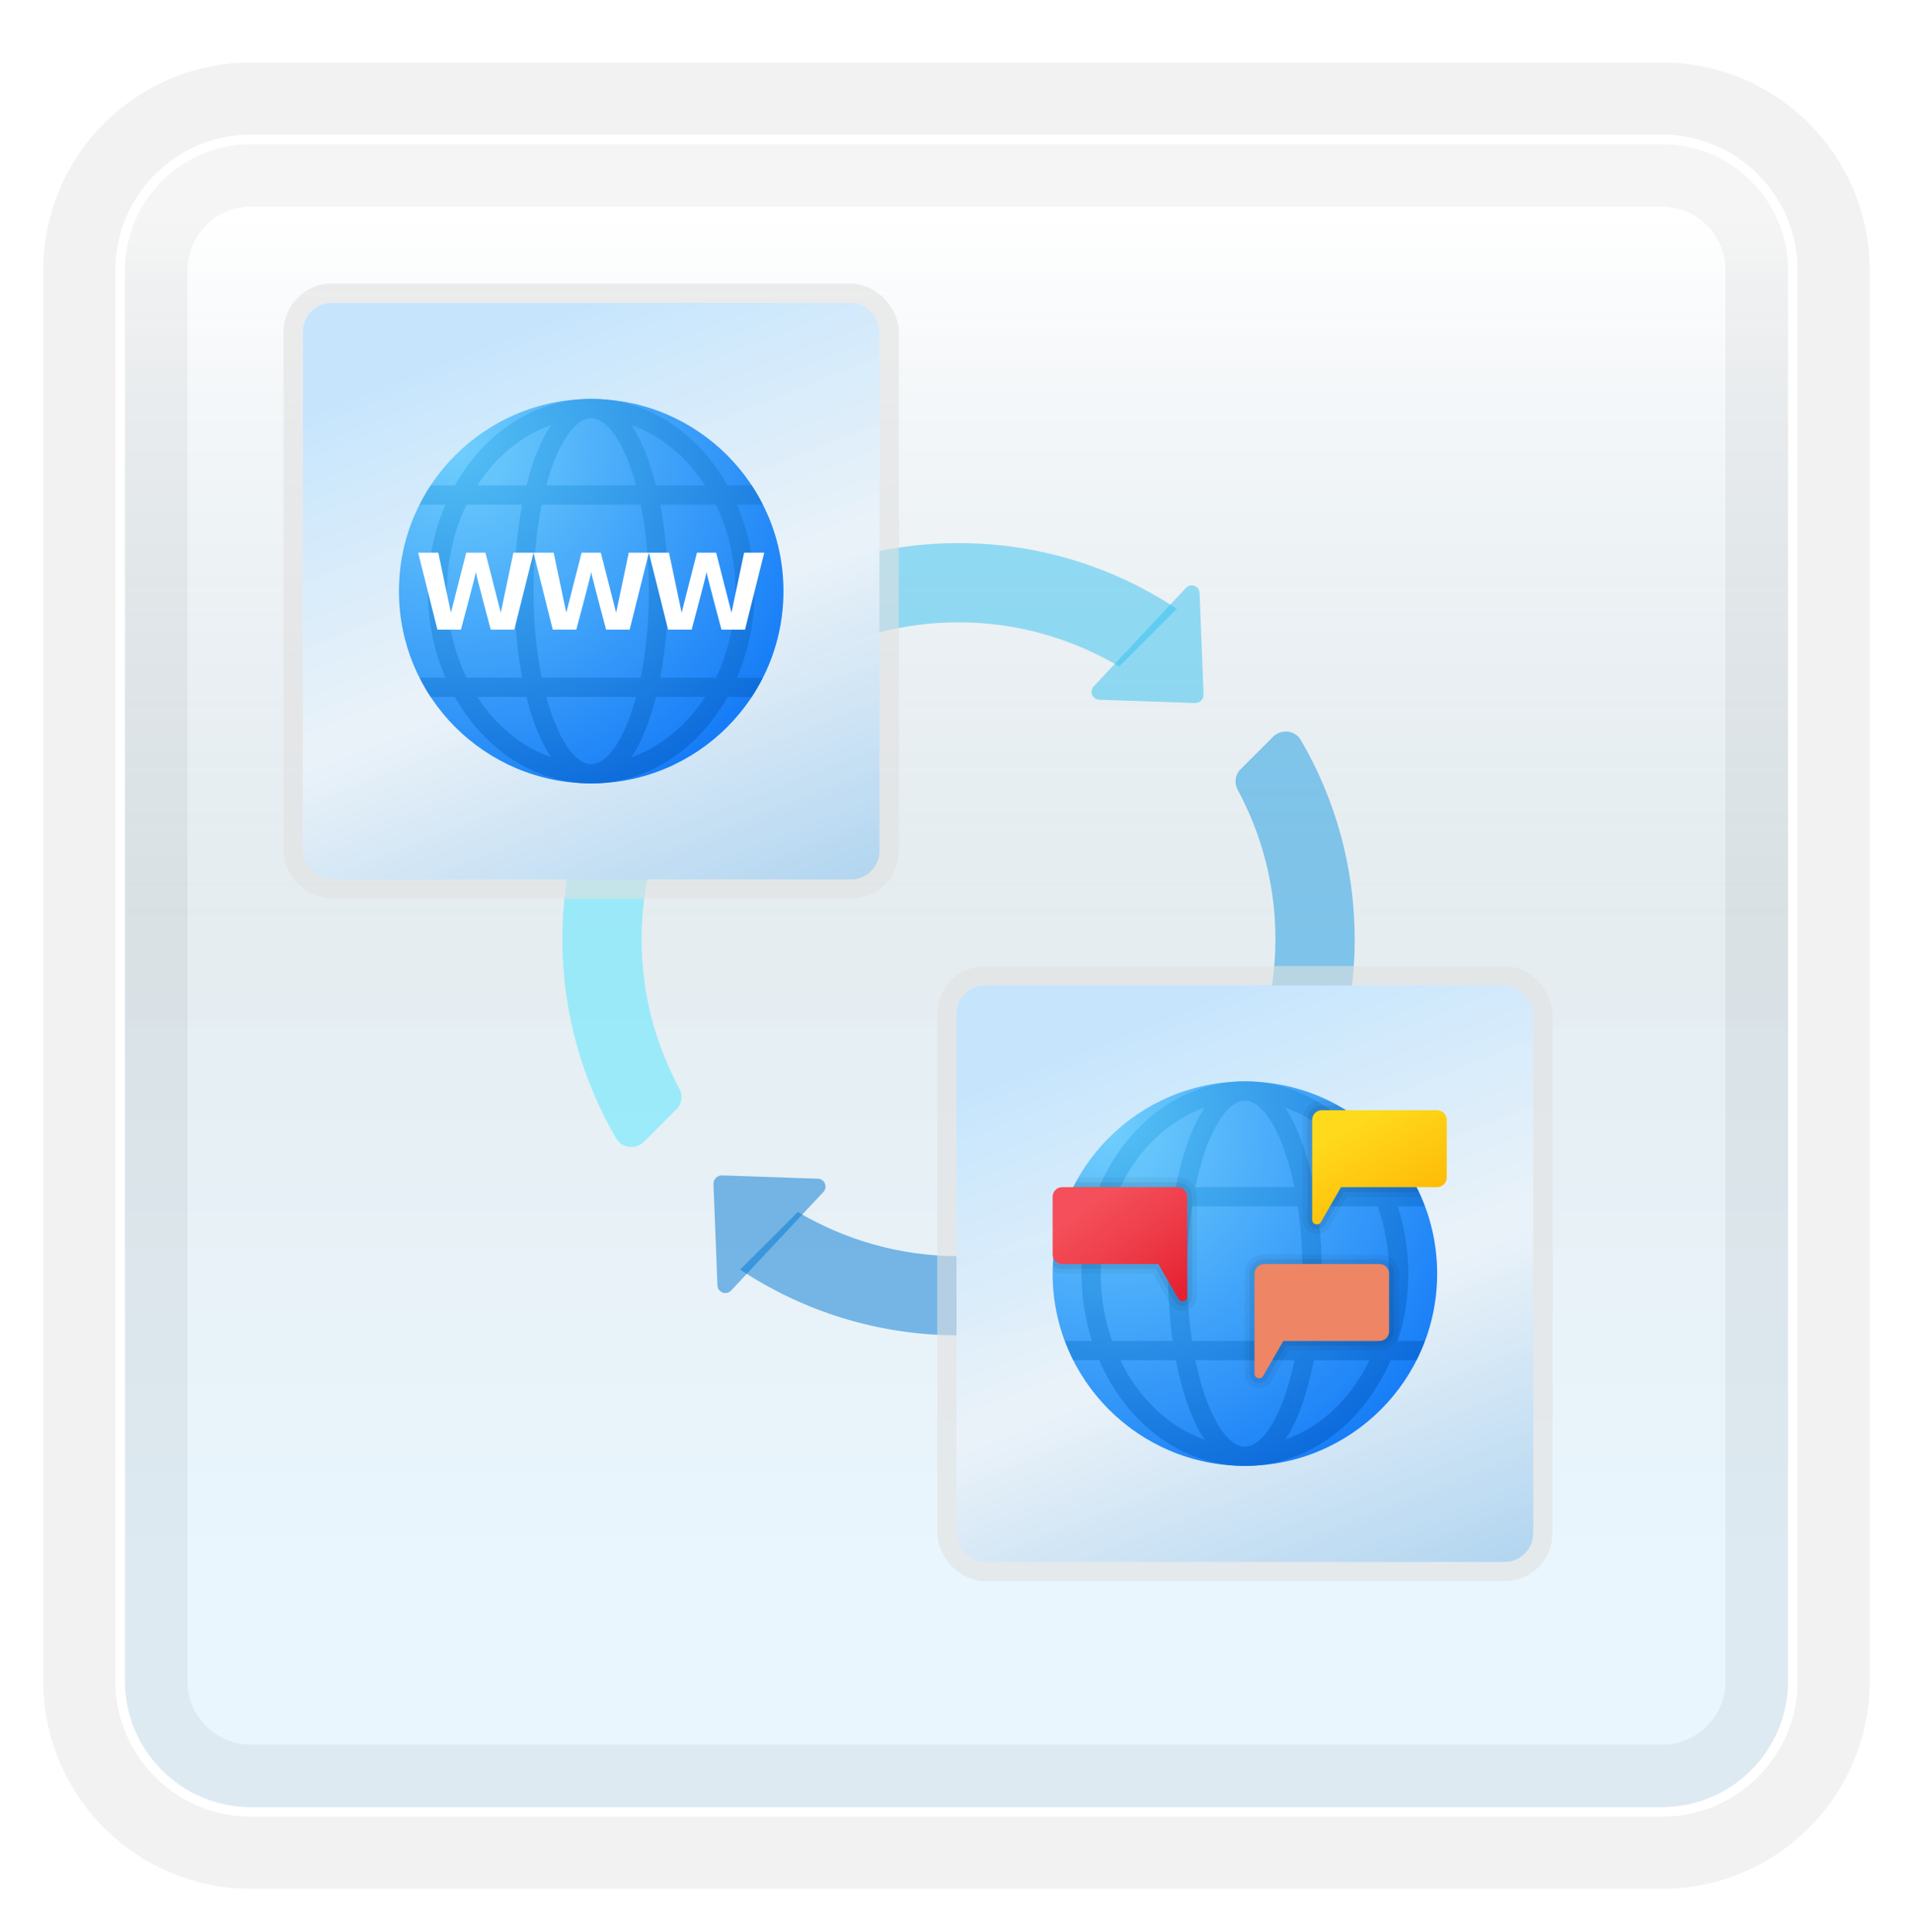 <svg width="199" height="201" viewBox="0 0 199 201" fill="none" xmlns="http://www.w3.org/2000/svg">
<g filter="url(#filter0_d_84_18184)">
<path d="M172.887 10H26.113C18.319 10 12 16.319 12 24.113V170.887C12 178.681 18.319 185 26.113 185H172.887C180.681 185 187 178.681 187 170.887V24.113C187 16.319 180.681 10 172.887 10Z" fill="white"/>
<path d="M172.887 10H26.113C18.319 10 12 16.319 12 24.113V170.887C12 178.681 18.319 185 26.113 185H172.887C180.681 185 187 178.681 187 170.887V24.113C187 16.319 180.681 10 172.887 10Z" stroke="#F2F2F2" stroke-width="15" stroke-linecap="round"/>
<path d="M26.113 10.5H172.887C180.405 10.5 186.5 16.595 186.5 24.113V170.887C186.5 178.405 180.405 184.5 172.887 184.5H26.113C18.595 184.5 12.5 178.405 12.5 170.887V24.113C12.5 16.595 18.595 10.5 26.113 10.5Z" fill="url(#paint0_linear_84_18184)" fill-opacity="0.2" stroke="white"/>
</g>
<path d="M71.333 80.989L65.341 74.997C61.026 81.51 58.5 89.311 58.5 97.71C58.5 105.268 60.546 112.346 64.103 118.434C64.706 119.469 66.151 119.615 66.998 118.766L70.377 115.387C70.943 114.82 71.048 113.959 70.669 113.254C68.178 108.62 66.742 103.339 66.742 97.71C66.742 91.598 68.434 85.897 71.333 80.989Z" fill="#50E6FF" fill-opacity="0.5"/>
<path d="M132.678 97.71C132.678 103.821 130.986 109.523 128.087 114.431L134.079 120.423C138.394 113.91 140.92 106.106 140.92 97.71C140.92 90.152 138.874 83.074 135.317 76.985C134.714 75.951 133.269 75.807 132.422 76.654L129.043 80.033C128.476 80.6 128.371 81.461 128.75 82.165C131.242 86.799 132.678 92.081 132.678 97.71Z" fill="#199BE2" fill-opacity="0.5"/>
<path d="M82.033 68.377C82.6 68.943 83.461 69.048 84.165 68.669C88.799 66.178 94.081 64.742 99.71 64.742C105.821 64.742 111.523 66.434 116.431 69.333L122.425 63.339C115.91 59.026 108.109 56.5 99.71 56.5C92.189 56.5 85.146 58.526 79.078 62.049C78.005 62.673 77.778 64.122 78.656 64.999L82.033 68.377Z" fill="#35C1F1" fill-opacity="0.5"/>
<path d="M117.387 127.043C116.82 126.476 115.959 126.371 115.254 126.75C110.62 129.242 105.339 130.678 99.71 130.678C93.598 130.678 87.897 128.986 82.989 126.087L76.997 132.079C83.51 136.394 91.313 138.92 99.71 138.92C107.268 138.92 114.346 136.874 120.434 133.317C121.469 132.714 121.615 131.269 120.766 130.422L117.387 127.043Z" fill="#0078D4" fill-opacity="0.5"/>
<path d="M124.3 73.138L114.339 72.796C113.635 72.772 113.284 71.929 113.769 71.414L123.364 61.163C123.863 60.629 124.757 60.963 124.786 61.693L125.2 72.236C125.219 72.741 124.805 73.155 124.3 73.138Z" fill="#35C1F1" fill-opacity="0.5"/>
<path d="M75.12 122.281L85.08 122.623C85.785 122.648 86.135 123.491 85.651 124.006L76.055 134.257C75.557 134.79 74.662 134.457 74.634 133.727L74.219 123.184C74.201 122.679 74.615 122.265 75.12 122.281Z" fill="#0078D4" fill-opacity="0.5"/>
<path d="M124.281 122.3L124.623 112.339C124.648 111.635 125.491 111.284 126.006 111.769L136.257 121.364C136.79 121.863 136.457 122.757 135.727 122.786L125.184 123.2C124.679 123.219 124.265 122.805 124.281 122.3Z" fill="#199BE2" fill-opacity="0.5"/>
<path d="M75.138 73.12L74.796 83.08C74.772 83.785 73.929 84.135 73.414 83.651L63.161 74.055C62.627 73.557 62.961 72.662 63.69 72.634L74.234 72.219C74.741 72.201 75.155 72.615 75.138 73.12Z" fill="#50E6FF" fill-opacity="0.5"/>
<rect x="31.5" y="31.5" width="60" height="60" rx="3" fill="url(#paint1_linear_84_18184)"/>
<rect x="31.5" y="31.5" width="60" height="60" rx="3" fill="white" fill-opacity="0.2"/>
<path d="M41.5 61.5C41.5 50.455 50.455 41.5 61.5 41.5C72.545 41.5 81.5 50.455 81.5 61.5C81.5 72.545 72.545 81.5 61.5 81.5C50.455 81.5 41.5 72.545 41.5 61.5Z" fill="url(#paint2_radial_84_18184)"/>
<path d="M78.5 61.5C78.5 58.261 77.827 55.209 76.661 52.5H79.343C78.995 51.811 78.618 51.14 78.195 50.5H75.683C72.638 45.084 67.421 41.5 61.5 41.5C55.579 41.5 50.362 45.084 47.317 50.5H44.805C44.382 51.14 44.005 51.811 43.657 52.5H46.339C45.173 55.209 44.5 58.261 44.5 61.5C44.5 64.739 45.173 67.791 46.339 70.5H43.657C44.005 71.189 44.382 71.86 44.805 72.5H47.317C50.362 77.916 55.579 81.5 61.5 81.5C67.421 81.5 72.638 77.916 75.683 72.5H78.195C78.618 71.86 78.995 71.189 79.343 70.5H76.661C77.827 67.791 78.5 64.739 78.5 61.5ZM76.5 61.5C76.5 64.78 75.753 67.849 74.471 70.5H68.678C69.221 67.667 69.5 64.553 69.5 61.5C69.5 58.447 69.221 55.333 68.678 52.5H74.471C75.753 55.151 76.5 58.22 76.5 61.5ZM61.5 79.5C59.81 79.5 58.009 76.863 56.826 72.5H66.175C64.991 76.863 63.19 79.5 61.5 79.5ZM56.348 70.5C55.821 67.913 55.5 64.871 55.5 61.5C55.5 58.129 55.821 55.087 56.348 52.5H66.652C67.179 55.087 67.5 58.129 67.5 61.5C67.5 64.871 67.179 67.913 66.652 70.5H56.348ZM61.5 43.5C63.19 43.5 64.991 46.137 66.174 50.5H56.825C58.009 46.137 59.81 43.5 61.5 43.5ZM73.347 50.5H68.236C67.61 48.001 66.757 45.816 65.684 44.227C68.763 45.303 71.429 47.532 73.347 50.5ZM57.316 44.227C56.243 45.817 55.39 48.001 54.764 50.5H49.653C51.571 47.532 54.237 45.303 57.316 44.227ZM46.5 61.5C46.5 58.22 47.247 55.151 48.529 52.5H54.322C53.779 55.333 53.5 58.447 53.5 61.5C53.5 64.553 53.779 67.667 54.322 70.5H48.529C47.247 67.849 46.5 64.78 46.5 61.5ZM49.653 72.5H54.764C55.39 74.999 56.243 77.184 57.316 78.773C54.237 77.697 51.571 75.468 49.653 72.5ZM65.684 78.773C66.757 77.183 67.61 74.999 68.236 72.5H73.347C71.429 75.468 68.763 77.697 65.684 78.773Z" fill="url(#paint3_radial_84_18184)"/>
<path d="M65.405 57.5L64.093 63.743L62.5 57.5H60.5L58.907 63.743L57.595 57.5H55.5L57.5 65.5H59.951C59.951 65.5 61.464 59.864 61.5 59.5C61.536 59.864 63.049 65.5 63.049 65.5H65.5L67.5 57.5H65.405Z" fill="white"/>
<path d="M53.405 57.5L52.093 63.743L50.5 57.5H48.5L46.907 63.743L45.595 57.5H43.5L45.5 65.5H47.951C47.951 65.5 49.464 59.864 49.5 59.5C49.536 59.864 51.049 65.5 51.049 65.5H53.5L55.5 57.5H53.405Z" fill="white"/>
<path d="M77.405 57.5L76.093 63.743L74.5 57.5H72.5L70.907 63.743L69.595 57.5H67.5L69.5 65.5H71.951C71.951 65.5 73.464 59.864 73.5 59.5C73.536 59.864 75.049 65.5 75.049 65.5H77.5L79.5 57.5H77.405Z" fill="white"/>
<rect x="30.5" y="30.5" width="62" height="62" rx="4" stroke="#E2E2E2" stroke-opacity="0.59" stroke-width="2"/>
<rect x="99.5" y="102.5" width="60" height="60" rx="3" fill="url(#paint4_linear_84_18184)"/>
<rect x="99.5" y="102.5" width="60" height="60" rx="3" fill="white" fill-opacity="0.2"/>
<path d="M149.5 132.5C149.5 143.545 140.545 152.5 129.5 152.5C118.455 152.5 109.5 143.545 109.5 132.5C109.5 121.455 118.455 112.5 129.5 112.5C140.545 112.5 149.5 121.455 149.5 132.5Z" fill="url(#paint5_radial_84_18184)"/>
<path d="M146.5 132.5C146.5 130.035 146.101 127.682 145.404 125.5H148.215C147.959 124.815 147.669 124.147 147.342 123.5H144.66C141.855 116.985 136.121 112.5 129.5 112.5C122.879 112.5 117.145 116.985 114.339 123.5H111.657C111.33 124.147 111.041 124.815 110.784 125.5H113.595C112.899 127.682 112.5 130.035 112.5 132.5C112.5 134.965 112.899 137.318 113.596 139.5H110.785C111.041 140.185 111.331 140.853 111.658 141.5H114.34C117.146 148.015 122.88 152.5 129.501 152.5C136.122 152.5 141.856 148.015 144.662 141.5H147.344C147.671 140.853 147.96 140.185 148.217 139.5H145.406C146.101 137.318 146.5 134.965 146.5 132.5ZM144.5 132.5C144.5 134.981 144.079 137.347 143.319 139.5H137.01C137.333 137.234 137.5 134.85 137.5 132.5C137.5 130.15 137.334 127.766 137.01 125.5H143.319C144.079 127.653 144.5 130.019 144.5 132.5ZM129.5 150.5C127.564 150.5 125.479 147.055 124.348 141.5H134.652C133.521 147.055 131.436 150.5 129.5 150.5ZM124 139.5C123.685 137.387 123.5 135.039 123.5 132.5C123.5 129.961 123.685 127.613 124 125.5H135C135.315 127.613 135.5 129.961 135.5 132.5C135.5 135.039 135.315 137.387 135 139.5H124ZM129.5 114.5C131.436 114.5 133.521 117.945 134.652 123.5H124.348C125.479 117.945 127.564 114.5 129.5 114.5ZM142.47 123.5H136.678C136.039 120.17 135.035 117.228 133.684 115.227C137.422 116.533 140.554 119.538 142.47 123.5ZM125.316 115.227C123.966 117.229 122.961 120.17 122.322 123.5H116.53C118.446 119.538 121.578 116.533 125.316 115.227ZM114.5 132.5C114.5 130.019 114.921 127.653 115.681 125.5H121.99C121.666 127.766 121.5 130.15 121.5 132.5C121.5 134.85 121.666 137.234 121.99 139.5H115.681C114.921 137.347 114.5 134.981 114.5 132.5ZM116.53 141.5H122.322C122.961 144.83 123.965 147.772 125.316 149.773C121.578 148.467 118.446 145.462 116.53 141.5ZM133.684 149.773C135.034 147.771 136.039 144.83 136.678 141.5H142.47C140.554 145.462 137.422 148.467 133.684 149.773Z" fill="url(#paint6_radial_84_18184)"/>
<path opacity="0.07" d="M136 116.5V126.898C136 127.349 136.293 127.731 136.73 127.848C136.817 127.87 136.905 127.882 136.991 127.882C137.335 127.882 137.656 127.701 137.836 127.389L139.789 123.999H147.583C145.788 120.189 142.842 117.032 139.174 114.999H137.5C136.673 115 136 115.673 136 116.5Z" fill="black"/>
<path opacity="0.07" d="M122.5 123H111.898C110.497 125.589 109.675 128.528 109.543 131.645C109.804 131.863 110.135 132 110.5 132H120.211L122.164 135.389C122.344 135.702 122.665 135.883 123.01 135.883C123.096 135.883 123.183 135.871 123.271 135.849C123.708 135.732 124.001 135.35 124.001 134.899V124.5C124 123.673 123.327 123 122.5 123Z" fill="black"/>
<path opacity="0.05" d="M135.5 116.5V126.898C135.5 127.579 135.942 128.155 136.601 128.331C136.733 128.366 136.865 128.384 136.995 128.384C137.515 128.384 137.998 128.111 138.27 127.639L140.078 124.5H147.824C145.908 120.12 142.466 116.573 138.173 114.5H137.5C136.397 114.5 135.5 115.397 135.5 116.5Z" fill="black"/>
<path opacity="0.05" d="M143.5 130.5H131.5C130.397 130.5 129.5 131.397 129.5 132.5V142.898C129.5 143.579 129.942 144.155 130.601 144.331C130.733 144.366 130.865 144.384 130.995 144.384C131.515 144.384 131.998 144.111 132.27 143.639L134.078 140.5H143.5C144.603 140.5 145.5 139.603 145.5 138.5V132.5C145.5 131.397 144.603 130.5 143.5 130.5Z" fill="black"/>
<path opacity="0.05" d="M122.5 122.5H112.198C110.535 125.37 109.561 128.685 109.514 132.229C109.806 132.397 110.14 132.5 110.5 132.5H119.922L121.731 135.639C122.002 136.111 122.486 136.384 123.006 136.384C123.136 136.384 123.268 136.366 123.4 136.331C124.058 136.155 124.5 135.579 124.5 134.898V124.5C124.5 123.397 123.603 122.5 122.5 122.5Z" fill="black"/>
<path d="M110.5 123.5H122.5C123.052 123.5 123.5 123.948 123.5 124.5V134.898C123.5 135.393 122.844 135.568 122.597 135.14L120.5 131.5H110.5C109.948 131.5 109.5 131.052 109.5 130.5V124.5C109.5 123.948 109.948 123.5 110.5 123.5Z" fill="url(#paint7_linear_84_18184)"/>
<path d="M149.5 115.5H137.5C136.948 115.5 136.5 115.948 136.5 116.5V126.898C136.5 127.393 137.156 127.568 137.403 127.14L139.5 123.5H149.5C150.052 123.5 150.5 123.052 150.5 122.5V116.5C150.5 115.948 150.052 115.5 149.5 115.5Z" fill="url(#paint8_linear_84_18184)"/>
<path d="M143.5 131.5H131.5C130.948 131.5 130.5 131.948 130.5 132.5V142.898C130.5 143.393 131.156 143.568 131.403 143.14L133.5 139.5H143.5C144.052 139.5 144.5 139.052 144.5 138.5V132.5C144.5 131.948 144.052 131.5 143.5 131.5Z" fill="#FF8F6B"/>
<path opacity="0.07" d="M143.5 131H131.5C130.673 131 130 131.673 130 132.5V142.898C130 143.349 130.293 143.731 130.73 143.848C130.817 143.87 130.905 143.882 130.991 143.882C131.335 143.882 131.656 143.701 131.836 143.389L133.789 139.999H143.5C144.327 139.999 145 139.326 145 138.499V132.499C145 131.673 144.327 131 143.5 131Z" fill="black"/>
<rect x="98.5" y="101.5" width="62" height="62" rx="4" stroke="#E2E2E2" stroke-opacity="0.59" stroke-width="2"/>
<defs>
<filter id="filter0_d_84_18184" x="0.5" y="2.5" width="198" height="198" filterUnits="userSpaceOnUse" color-interpolation-filters="sRGB">
<feFlood flood-opacity="0" result="BackgroundImageFix"/>
<feColorMatrix in="SourceAlpha" type="matrix" values="0 0 0 0 0 0 0 0 0 0 0 0 0 0 0 0 0 0 127 0" result="hardAlpha"/>
<feOffset dy="4"/>
<feGaussianBlur stdDeviation="2"/>
<feComposite in2="hardAlpha" operator="out"/>
<feColorMatrix type="matrix" values="0 0 0 0 0 0 0 0 0 0 0 0 0 0 0 0 0 0 0.25 0"/>
<feBlend mode="normal" in2="BackgroundImageFix" result="effect1_dropShadow_84_18184"/>
<feBlend mode="normal" in="SourceGraphic" in2="effect1_dropShadow_84_18184" result="shape"/>
</filter>
<linearGradient id="paint0_linear_84_18184" x1="99.5" y1="18.468" x2="99.5" y2="176.532" gradientUnits="userSpaceOnUse">
<stop stop-color="white"/>
<stop offset="0.472" stop-color="#0D5176" stop-opacity="0.528"/>
<stop offset="0.941" stop-color="#12A6F7" stop-opacity="0.465"/>
</linearGradient>
<linearGradient id="paint1_linear_84_18184" x1="61.5" y1="31.5" x2="88.3" y2="99.9" gradientUnits="userSpaceOnUse">
<stop stop-color="#B8DFFC"/>
<stop offset="0.453" stop-color="#E5EFF7" stop-opacity="0.98"/>
<stop offset="1" stop-color="#8FC3EB"/>
</linearGradient>
<radialGradient id="paint2_radial_84_18184" cx="0" cy="0" r="1" gradientUnits="userSpaceOnUse" gradientTransform="translate(47.832 46.681) scale(40.041)">
<stop stop-color="#6FCEFC"/>
<stop offset="1" stop-color="#167CF7"/>
</radialGradient>
<radialGradient id="paint3_radial_84_18184" cx="0" cy="0" r="1" gradientUnits="userSpaceOnUse" gradientTransform="translate(47.225 45.98) scale(45.009 40.155)">
<stop offset="0.001" stop-color="#54C0F5"/>
<stop offset="0.998" stop-color="#0B69DB"/>
</radialGradient>
<linearGradient id="paint4_linear_84_18184" x1="129.5" y1="102.5" x2="156.3" y2="170.9" gradientUnits="userSpaceOnUse">
<stop stop-color="#B8DFFC"/>
<stop offset="0.453" stop-color="#E5EFF7" stop-opacity="0.98"/>
<stop offset="1" stop-color="#8FC3EB"/>
</linearGradient>
<radialGradient id="paint5_radial_84_18184" cx="0" cy="0" r="1" gradientUnits="userSpaceOnUse" gradientTransform="translate(115.562 117.938) scale(40.916)">
<stop stop-color="#6FCEFC"/>
<stop offset="1" stop-color="#167CF7"/>
</radialGradient>
<radialGradient id="paint6_radial_84_18184" cx="0" cy="0" r="1" gradientUnits="userSpaceOnUse" gradientTransform="translate(116.196 116.55) scale(40.918 40.918)">
<stop offset="0.001" stop-color="#54C0F5"/>
<stop offset="0.998" stop-color="#0B69DB"/>
</radialGradient>
<linearGradient id="paint7_linear_84_18184" x1="114.416" y1="124.593" x2="122.171" y2="135.412" gradientUnits="userSpaceOnUse">
<stop stop-color="#F44F5A"/>
<stop offset="0.443" stop-color="#EE3D4A"/>
<stop offset="1" stop-color="#E52030"/>
</linearGradient>
<linearGradient id="paint8_linear_84_18184" x1="140.873" y1="116.776" x2="146.372" y2="126.949" gradientUnits="userSpaceOnUse">
<stop stop-color="#FFDA1C"/>
<stop offset="1" stop-color="#FEB705"/>
</linearGradient>
</defs>
</svg>
